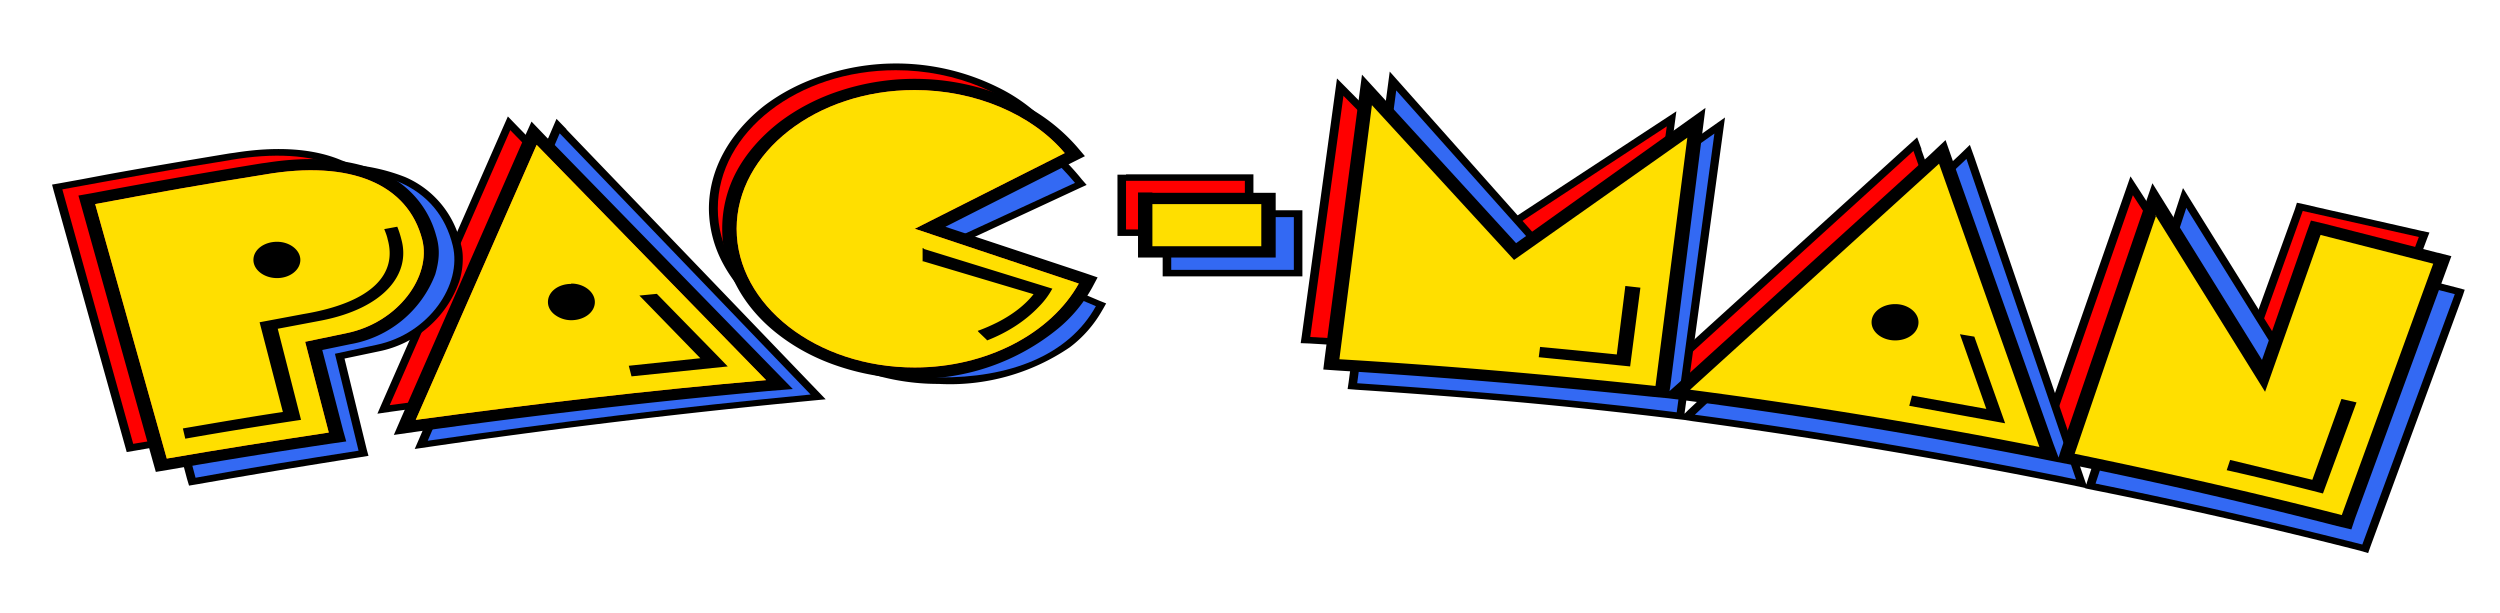 <svg width="730" height="179" fill="none" xmlns="http://www.w3.org/2000/svg"><path d="m67 44.8 1.5-.2c12.6-2 23.2-1.2 31.2 2.2A26.7 26.7 0 0 1 116 64.6l.2.7c.4 1.7.5 3.4.5 5-.1 1.8-.5 3.5-1 5.2A30.9 30.9 0 0 1 92 95l-9.8 2 6.4 24.7.5 2-2.4.3a1821.4 1821.4 0 0 0-47.3 7.6l-2.4.4-.5-1.8-20.8-74.4-.5-1.9 2.3-.4 6.6-1.2L31 51c12-2.2 24-4.2 36-6.2Zm197.7 17.9 43.7 14.5 2.3.8-1 1.8a39.8 39.8 0 0 1-9.3 11.2 59.3 59.3 0 0 1-38.8 12.3c-15 0-28.7-4.8-38.5-12.4-5.1-4-9.1-8.6-11.9-13.8A34.2 34.2 0 0 1 207 61c0-11.7 6.2-22.2 16-30 5.1-3.9 11.1-7 17.7-9.1a67 67 0 0 1 50.7 3.6 50.3 50.3 0 0 1 16 12.3l1.4 1.6-2 1-42.1 22.4ZM151.1 36.9l67 68.6 2.5 2.7-4.3.4a2205.2 2205.2 0 0 0-102 11.6l-4.1.6 1.3-3 35.3-80.4 1.5-3.4 2.8 2.9Z" fill="#000"/><path fill-rule="evenodd" clip-rule="evenodd" d="m259.6 63 47.8 16c-8.1 14.7-25 22.4-45.8 22.4-28.7 0-52-18.2-52-40.5s23.3-40.4 52-40.4c17.5 0 34.2 7 43.8 18.3L259.6 63ZM149 38l67 68.7c-34.3 3-68.3 7-102.2 11.6L149 38Zm-81.6 8.7c25.2-4.3 42 2.7 46.1 19 2.8 10.7-6.8 24.2-22 27.3l-12.2 2.5 7 26.5c-16.5 2.5-32.3 5-47.4 7.6L18.2 55.3c16.4-3 32.8-6 49.3-8.6Z" fill="red"/><path d="m85.2 49.4 2.6-.5a55 55 0 0 1 30.5 2.8 28 28 0 0 1 16.3 19.7c.5 1.7.6 3.5.5 5.3a22 22 0 0 1-1 5.5 31.4 31.4 0 0 1-23.5 20.4l-10 2.1 6.5 26.6.5 1.8-2.4.4a2607.3 2607.3 0 0 0-47.6 7.9l-2.4.4-.6-2-21-79.3-.4-1.8 2.3-.4a2803.5 2803.5 0 0 1 49.7-9ZM281 70.8l40 17 2 .8-.9 1.6-.3.5a35.3 35.3 0 0 1-9.4 10.7 62.2 62.2 0 0 1-38.4 10.7h-.7a67 67 0 0 1-23-4.3c-17.6-6.8-29.5-20.8-29.5-37.3V70a38 38 0 0 1 14.8-29c9-7.4 21.8-12 36.3-12h.8a44.2 44.2 0 0 1 15.4 2.8 68 68 0 0 1 27.8 20.6l1.4 1.6-2.2 1-34 15.8Zm-115.6-33 73.2 76.2 2.5 2.6-4.2.4a2248.3 2248.3 0 0 0-111.7 13.5l-4.1.6 1.3-3L161 38.2l1.5-3.5 2.9 3Z" fill="#000"/><path fill-rule="evenodd" clip-rule="evenodd" d="M276 70.8 320 89.4c-8 14.5-25.4 21-45.9 20.8-28.3-.2-50.7-17.7-50.7-39.7 0-22 21-39.8 49.4-39.6 17.2 0 31.7 11.2 41.1 22.5l-37.7 17.4ZM163.5 39l73.2 76.2c-37.4 3.6-74.7 8.1-111.8 13.5L163.4 39ZM85.7 51.2c25.4-4.4 42.3 3.2 46.5 20.5 2.8 11.4-6.9 25.8-22.3 29l-12.1 2.6 6.9 28.3c-16 2.5-31.8 5-47.6 7.9L36 60c16.5-3.1 33-6 49.6-8.9Z" fill="#3369F3"/><path d="m561 43.6 29.4 82.7 1.2 3.2-4.2-.9A1618.8 1618.8 0 0 0 485.6 112l-4.3-.6 2.8-2.6 72.7-66 3-2.7 1.3 3.5Zm61.1 7.9 33 51 15-41.4.6-1.9 2.4.5 3.4.8 4.4 1a6810 6810 0 0 1 26.1 5.9l2.4.5-.7 1.8-27.7 74.1-.7 1.8-2.4-.5-20.7-4.5c-19.7-4.2-39.5-8-59.4-11.5l-2.5-.4.6-2 26.2-75.2ZM390.4 22.9l44.8 45.2 54.3-35.6-9.8 73.5-.3 2-2.5-.3a2516.2 2516.2 0 0 0-94.5-7.4l-2.6-.1.3-2 10.3-75.3Z" fill="#000"/><path fill-rule="evenodd" clip-rule="evenodd" d="m558.7 44 29.4 82.8c-32-6.3-66.5-12-102-16.7l72.6-66ZM392.3 28l42.5 42.9 51.9-34-9.5 68.9c-32.8-3.2-63.6-5.7-94.6-7.4l9.7-70.5Zm230.5 29 33 50.8 16.6-46.2 33.9 7.6-27.7 74c-26.5-6-53.3-11.2-80.3-16L622.8 57Z" fill="red"/><path d="m637.5 55 32.3 51.9 11.7-30 .7-1.8 2.4.6 3.3.8 4.2 1 25.4 6.5 2.2.6-.6 1.8-26.9 73.1-.7 2-2.4-.7a1502.5 1502.5 0 0 0-77.8-17.7l-2.4-.5v-.1l-3.2-.7A1742.6 1742.6 0 0 0 494.3 123l-2.6-.4-2.6-.3c-15.7-1.9-31.4-3.6-47.1-5-15.3-1.3-30.6-2.5-46-3.5l-2.5-.2.3-2 12-90.7 45 50.6 52.9-37.2-11.8 86.3v.2l1-1 79.3-74.6 3-2.9 1.3 3.6 32 93.6.7 2 .2-.7 28-85.8Z" fill="#000"/><path fill-rule="evenodd" clip-rule="evenodd" d="m638.4 60.7 32 51.4 13.4-34.6a4626 4626 0 0 1 33 8.4l-27 73.1c-25.7-6.5-51.7-12.5-77.9-17.8l26.5-80.5ZM407.7 26.4l42.8 48L500.6 39l-11 81.4c-31.8-4-63-6.4-93.3-8.5l11.4-85.5Zm166.5 20 32 93.6c-34.8-7.1-72.5-13.7-111.3-18.9l79.3-74.7Z" fill="#3369F3"/><path d="M342 61.4h38.3v19.3h-40.8V61.4h2.5Z" fill="#000"/><path fill-rule="evenodd" clip-rule="evenodd" d="M342 63.4h35.8v15.4H342V63.4Z" fill="#3369F3"/><path d="M328.8 50.9H366v18h-39.7V51h2.5Z" fill="#000"/><path fill-rule="evenodd" clip-rule="evenodd" d="M328.8 52.8h34.7V67h-34.7V52.8Z" fill="red"/><path d="m160 40.3 67 68.7 4.5 4.6-7.4.6A2162.2 2162.2 0 0 0 122 126l-7 1 2.3-5.3 35.3-80.4 2.6-5.8 4.8 5Zm116 25.9 40.7 13.5 3.8 1.3-1.6 3a41.5 41.5 0 0 1-10 12 64.8 64.8 0 0 1-41.8 14.6c-7.4 0-14.7-1.2-21.5-3.4-6.9-2.2-13-5.4-18.3-9.5-5.2-4-9.4-8.9-12.2-14.2a35.4 35.4 0 0 1 0-33.5c2.8-5.2 7-10 12.2-14.1 5.2-4 11.4-7.3 18.3-9.5a70 70 0 0 1 48.4 2 53.4 53.4 0 0 1 20.5 14.5l2.3 2.7-3.6 1.8-37.1 18.8ZM76.4 47.7l1.5-.2c13-2 24-1.1 32.4 2.4a28 28 0 0 1 17 18.7l.2.7c.5 1.8.7 3.6.6 5.4-.1 1.8-.5 3.7-1 5.4a32.5 32.5 0 0 1-24.8 20.4l-8.2 1.7 6.1 23.5.9 3.2-4.2.6a2057.4 2057.4 0 0 0-47.2 7.6l-4.2.7-.9-3.2-20.8-74.3-.9-3.2 4-.7a1993 1993 0 0 1 49.5-8.7Z" fill="#000"/><path fill-rule="evenodd" clip-rule="evenodd" d="m267.1 66.8 47.9 16c-8.2 14.7-27.1 24.5-47.9 24.5-28.7 0-52-18.2-52-40.5s23.3-40.5 52-40.5c17.5 0 34.2 7 43.8 18.4l-43.8 22.1ZM77.1 51c25.2-4.4 42 2.7 46.2 19 2.7 10.6-6.9 24.2-22.2 27.3l-12 2.5 6.9 26.5c-16.5 2.5-32.3 5-47.3 7.6L27.8 59.6c16.4-3.1 32.8-6 49.3-8.6Zm79.6-8.7 67 68.7c-34.3 3-68.4 7-102.3 11.6l35.3-80.3Z" fill="#F24E1E"/><path fill-rule="evenodd" clip-rule="evenodd" d="m267.1 66.8 47.9 16c-8.2 14.7-27.1 24.5-47.9 24.5-28.7 0-52-18.2-52-40.5s23.3-40.5 52-40.5c17.5 0 34.2 7 43.8 18.4l-43.8 22.1ZM77.1 51c25.2-4.4 42 2.7 46.2 19 2.7 10.6-6.9 24.2-22.2 27.3l-12 2.5 6.9 26.5c-16.5 2.5-32.3 5-47.3 7.6L27.8 59.6c16.4-3.1 32.8-6 49.3-8.6Zm79.6-8.7 67 68.7c-34.3 3-68.4 7-102.3 11.6l35.3-80.3Z" fill="#FFDF00"/><path d="m490.3 111.7 72.7-66 5.1-4.8 2.1 6 29.4 82.7 1.5 4 .6-1.9 26.8-78.2 32 51.6 13.1-37.4 1.2-3.3 4.2 1 23.5 6 5 1.3 4.3 1.1h.1l3.9 1-1.1 3-27 73.5-1.1 3.3-4.2-1a1548 1548 0 0 0-77.6-17.9l-4.2-.8-6-1.2A1619.6 1619.6 0 0 0 492.7 117l-5.6-.7-4.3-.4a2306.8 2306.8 0 0 0-92.1-7.7l-4.3-.3.4-3.3 10.9-82.8 45 49.2L498 31.5 487.7 113l-.2 1.2 2.8-2.5Z" fill="#000"/><path fill-rule="evenodd" clip-rule="evenodd" d="m566.2 47.8-72.7 66a1593 1593 0 0 1 102 16.7l-29.3-82.7ZM400.6 30.7l-9.5 74.2c30.3 1.8 60.3 4.4 92.3 7.8l9.3-72.5-50.6 35.7-41.5-45.2Zm229 32.2-23.8 69.6c26.2 5.4 52.2 11.3 78 17.9L710.5 77l-32.9-8.4-16.2 45.8-32-51.5Z" fill="#FFDF00"/><path fill-rule="evenodd" clip-rule="evenodd" d="M80.9 70.6c3.7 0 6.8 2.4 6.8 5.3s-3 5.3-6.8 5.3-6.9-2.4-6.9-5.3c0-3 3.1-5.3 6.9-5.3Zm31.3-3.7c.4 1 .8 2 1 3 2.8 10-4.3 18.4-24.6 21.8l-12.8 2.4 6.8 26.2c-10.1 1.5-19.7 3.2-29.2 4.8l.7 3c11.3-2 22.5-3.8 33.8-5.5L81.1 96l12.7-2.4C112.2 90 120 80 117.2 69.9c-.3-1.2-.7-2.5-1.2-3.7l-3.8.7Zm72.2 43 28.1-2.9-2.8-2.9-17.9-18.3-5.1.5 17.8 18.3-20.9 2.2.8 3.1Zm85.4-37.2L307 84.2l.3.1-.2.3c-1 1.8-2.3 3.5-3.8 5-3.9 4.1-9 7.4-14.8 9.7l-.3.1-.1-.2-2.4-2.3-.2-.3.3-.1c1.9-.7 3.7-1.5 5.5-2.4 4.3-2.2 8-5 10.5-8.2l-32.2-9.6h-.2V72.4l.4.2Zm179.5 31.6L476 107l3-23-4.4-.5-2.5 20a2552 2552 0 0 0-22.4-2.2l-.4 3.1Zm108.2 14.2 28 5.1-9-25.3-4.2-.7 7.7 21.8-21.7-3.9-.8 3Zm92.7 18.8c9.8 2.2 19.2 4.5 28.1 6.8l9.8-26.6-4.4-1-8.5 23.6-24-5.8-1 3Zm-96.8-48.5c3.7 0 6.8 2.4 6.8 5.3 0 3-3 5.3-6.8 5.3s-6.9-2.4-6.9-5.3c0-3 3.1-5.3 6.9-5.3Zm-386.6-6c3.8 0 6.9 2.5 6.9 5.4 0 3-3.1 5.3-6.9 5.3a8 8 0 0 1-4.8-1.6c-1.3-1-2-2.3-2-3.7 0-3 3-5.3 6.8-5.3Z" fill="#000"/><path d="M336.5 56.3h36v18.9h-40.2v-19h4.2Z" fill="#000"/><path fill-rule="evenodd" clip-rule="evenodd" d="M336.5 59.6h31.8v12.3h-31.8V59.6Z" fill="#FFDF00"/></svg>